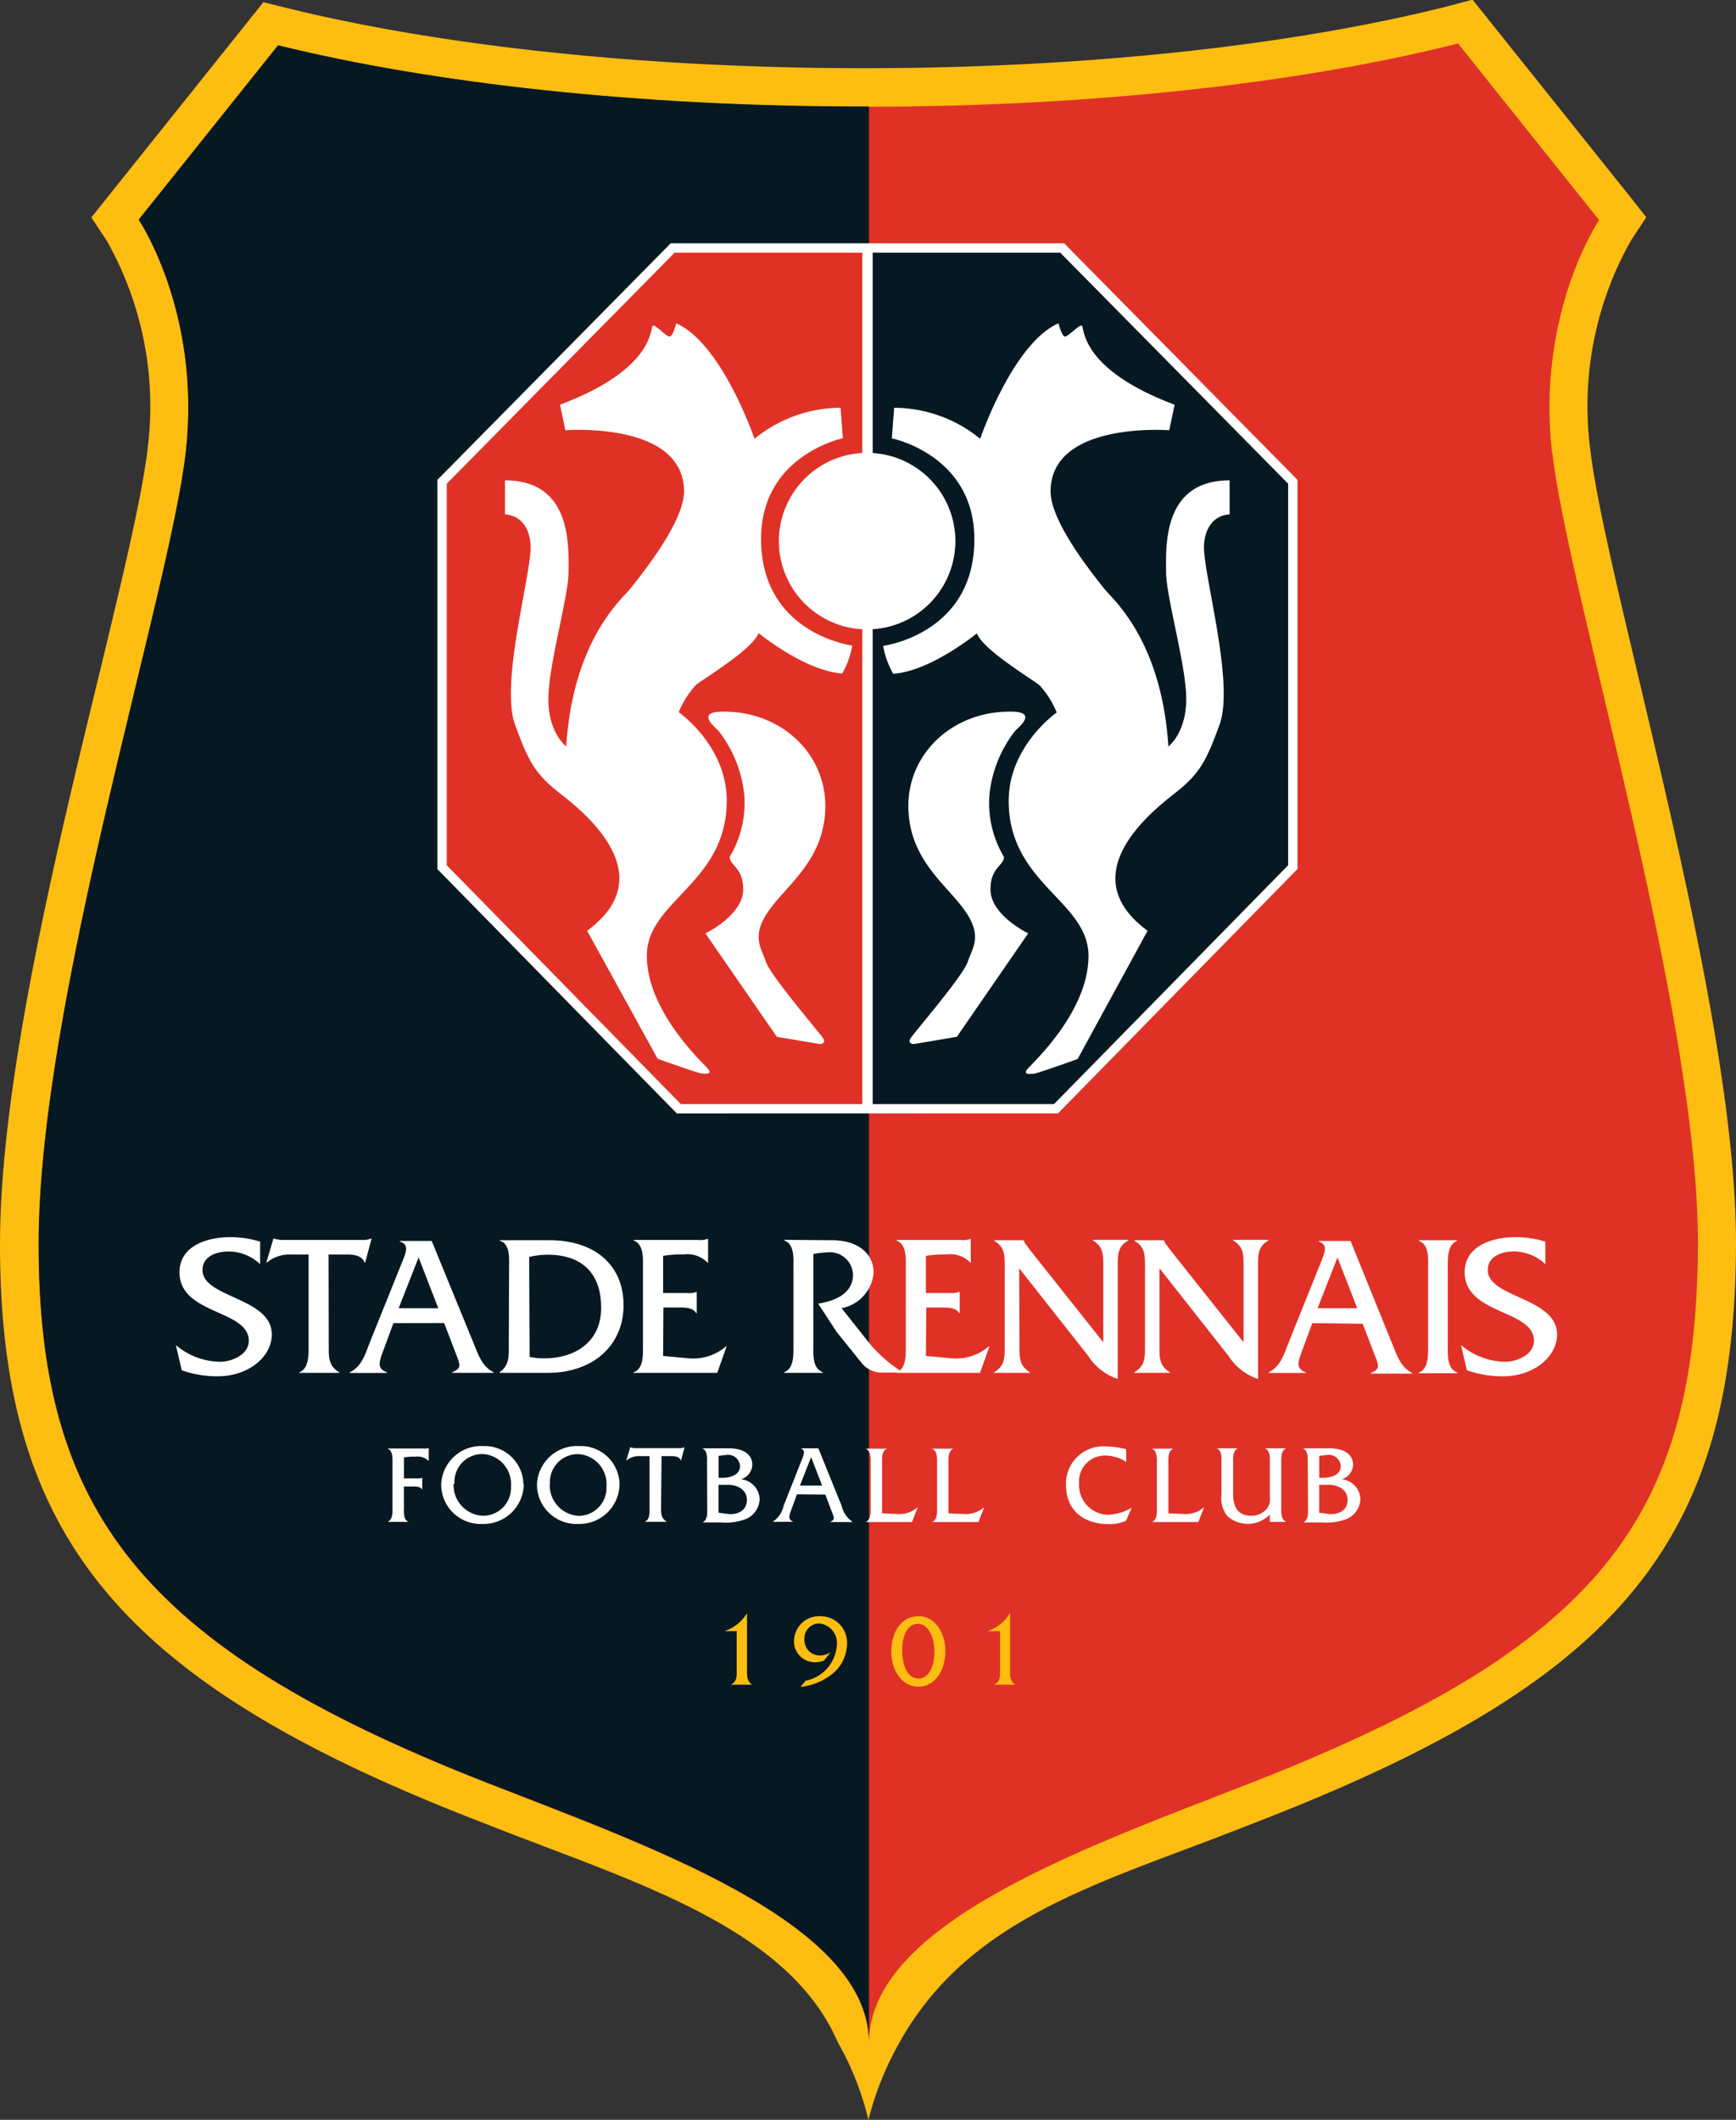 <svg xmlns="http://www.w3.org/2000/svg" xmlns:xlink="http://www.w3.org/1999/xlink" width="186.87" height="228.11" viewBox="0 0 186.87 228.11"><rect x="0" y="0" width="186.87" height="228.11" fill="#333333" stroke="none"/><defs><clipPath id="a" transform="translate(-425 -376.89)"><rect x="425" y="376.89" width="186.96" height="228.11" style="fill:none"/></clipPath></defs><title>Stade Rennais FC logo - Brandlogos.net</title><g style="clip-path:url(#a)"><path d="M580.94,377.54c-16.95,4.28-39.12,6.65-62.44,6.69H518c-23.07,0-45.12-2.3-62.09-6.47l-2.56-.63-18.52,23.16,1.67,2.52a36.2,36.2,0,0,1,4.4,22.29c-.58,5.11-2.75,14.13-5.28,24.59C430.87,469.24,425,493.58,425,510.78c0,31.31,12.79,46.9,50.68,61.75l3.9,1.52c14.62,5.66,30.41,10.59,35.6,22.6a31.61,31.61,0,0,1,3.3,8.36,33.43,33.43,0,0,1,3.36-8.36c7.34-13.14,21-16.93,35.6-22.59l3.9-1.52c38.09-14.93,50.37-29.88,50.53-61.53.09-16.54-5.75-41.17-10.44-61-2.52-10.63-4.7-19.82-5.27-24.94a36.2,36.2,0,0,1,4.4-22.29l1.65-2.51-1.86-2.36-16.84-21.06Z" transform="translate(-425 -376.89)" style="fill:#febd11"/><path d="M592.06,425.57c-1.69-15,5.07-25,5.07-25l-15.18-19c-16.63,4.2-38.92,6.78-63.44,6.81H518c-24.29,0-46.42-2.49-63.07-6.59l-15,18.76s6.76,10,5.07,25-15.84,59.22-15.84,85.21c0,28.54,10.8,43.3,48.06,57.91,17.4,6.82,41.08,15,41.32,27.87.24-12.88,23.93-21.06,41.32-27.87,37.26-14.61,47.76-28.37,47.91-57.72.13-25-14-70.39-15.68-85.41" transform="translate(-425 -376.89)" style="fill:#e03127"/><path d="M518.51,388.35H518c-24.29,0-46.42-2.49-63.07-6.59l-15,18.76s6.76,10,5.07,25-15.84,59.22-15.84,85.21c0,28.54,10.8,43.3,48.06,57.91,17.4,6.82,41.08,15,41.32,27.87V388.35Z" transform="translate(-425 -376.89)" style="fill:#061922"/><path d="M453,512.93a4.94,4.94,0,0,0-3.4-1.37c-1.24,0-2.8.48-2.8,2,0,3,7.46,2.93,7.46,6.94,0,2.32-2.43,4.49-5.82,4.49a11.27,11.27,0,0,1-3.88-.65l-.63-2.71a7.52,7.52,0,0,0,4.75,1.8c1.23,0,3.1-.74,3.1-2.26,0-3.38-7.46-2.78-7.46-7.38,0-2.73,2.8-3.77,5.45-3.77a10.89,10.89,0,0,1,3.23.48Z" transform="translate(-425 -376.89)" style="fill:#fff"/><path d="M460.39,521.8c0,1.24,0,2.08,1.13,2.76v.06h-4.3v-.06c1.08-.41,1-2,1-3v-9.67h-1.91a3.78,3.78,0,0,0-2.58.86h-.06l.76-2.58h.07a3.5,3.5,0,0,0,.82.15h8.64a2.4,2.4,0,0,0,1-.15H465l-.69,2.58h-.07c-.28-.76-1.15-.86-1.87-.86h-2Z" transform="translate(-425 -376.89)" style="fill:#fff"/><path d="M467.35,519.27l-1.13,3.06c-.46,1.22-.61,1.84.43,2.24v.06h-4v-.06c1.26-.63,1.63-1.84,2.1-3.08l3.62-9c.31-.78.72-1.69-.33-2v-.06h3.43L476,521.48c.5,1.24.89,2.45,2.13,3.08v.06h-4.45v-.06c1.06-.48.89-.72.3-2.24l-1.17-3.06Zm2.71-7.07-2.15,5.47h4.27Z" transform="translate(-425 -376.89)" style="fill:#fff"/><path d="M479.8,513.32c0-1,.15-2.58-1-2.91v-.06h5.32c4.94,0,8,2.69,8,7s-3.28,7.27-8.14,7.27h-5.21v-.06c1.08-.74,1-1.78,1-3.06Zm2.21,9.59a7.69,7.69,0,0,0,1.58.15c3.23,0,6.12-1.69,6.12-5.45s-2.12-5.7-5.75-5.7a8.68,8.68,0,0,0-2,.24Z" transform="translate(-425 -376.89)" style="fill:#fff"/><path d="M496.38,522.8l2.76.26a5.42,5.42,0,0,0,4-1.28h.07l-1,2.84h-9v-.06c1.11-.39,1-2,1-3v-8.18c0-1,.13-2.58-1-3v-.06h6.94a2.22,2.22,0,0,0,1-.11h.07v2.54h-.07a3,3,0,0,0-2.56-.87,12.47,12.47,0,0,0-2.21.15v4H499a2.17,2.17,0,0,0,1-.13H500v2.3h-.06c-.35-.63-1.26-.61-1.93-.61h-1.6Z" transform="translate(-425 -376.89)" style="fill:#fff"/><path d="M514.55,510.35c2.91,0,4.49,1.52,4.49,3.49a4.24,4.24,0,0,1-3.45,3.82l3.12,3.93a15.15,15.15,0,0,0,3.52,3h-2a2.85,2.85,0,0,1-2.52-1.08l-2.64-3.28-2-3.06c1.74-.26,3.75-1.06,3.75-3.1a2.49,2.49,0,0,0-2.8-2.41,11,11,0,0,0-1.47.17v9.72c0,1-.13,2.58,1,3v.07h-4.14v-.07c1.1-.39,1-2,1-3v-8.18c0-1,.15-2.58-1-3v-.06Z" transform="translate(-425 -376.89)" style="fill:#fff"/><path d="M524.67,522.8l2.76.26a5.42,5.42,0,0,0,4-1.28h.07l-1,2.84h-9v-.06c1.11-.39,1-2,1-3v-8.18c0-1,.13-2.58-1-3v-.06h6.94a2.24,2.24,0,0,0,1-.11h.06v2.54h-.06a3,3,0,0,0-2.56-.87,12.47,12.47,0,0,0-2.21.15v4h2.58a2.16,2.16,0,0,0,1-.13h.06v2.3h-.06c-.35-.63-1.26-.61-1.93-.61h-1.61Z" transform="translate(-425 -376.89)" style="fill:#fff"/><path d="M534.74,521.8c0,1.22,0,2.08,1.13,2.76v.06H532v-.06c1.15-.67,1.15-1.54,1.15-2.76v-8.65c0-1.22,0-2.08-1.13-2.74v-.06h3.17v0a1.4,1.4,0,0,0,.32.55l.31.43,7.94,10v-8.22c0-1.22,0-2.08-1.13-2.74v-.06h3.82v.06c-1.13.65-1.13,1.52-1.13,2.74v12.17a6,6,0,0,1-3.17-2.47l-7.44-9.44Z" transform="translate(-425 -376.89)" style="fill:#fff"/><path d="M549.81,521.8c0,1.22,0,2.08,1.13,2.76v.06H547.1v-.06c1.15-.67,1.15-1.54,1.15-2.76v-8.65c0-1.22,0-2.08-1.13-2.74v-.06h3.17v0a1.4,1.4,0,0,0,.32.55l.31.43,7.94,10v-8.22c0-1.22,0-2.08-1.13-2.74v-.06h3.82v.06c-1.13.65-1.13,1.52-1.13,2.74v12.17a6,6,0,0,1-3.17-2.47l-7.44-9.44Z" transform="translate(-425 -376.89)" style="fill:#fff"/><path d="M566.26,519.27l-1.13,3.06c-.46,1.22-.61,1.84.43,2.24v.06h-4v-.06c1.26-.63,1.62-1.84,2.1-3.08l3.62-9c.3-.78.71-1.69-.33-2v-.06h3.43l4.51,11.13c.5,1.24.89,2.45,2.12,3.08v.06h-4.45v-.06c1.07-.48.89-.72.3-2.24l-1.17-3.06Zm2.71-7.07-2.14,5.47h4.27Z" transform="translate(-425 -376.89)" style="fill:#fff"/><path d="M578.73,513.41c0-1,.15-2.58-1-3v-.06h4.12v.06c-1.09.41-1,2-1,3v8.18c0,1-.13,2.56,1,3v.07h-4.12v-.07c1.08-.39,1-2,1-3Z" transform="translate(-425 -376.89)" style="fill:#fff"/><path d="M591.35,512.93a4.94,4.94,0,0,0-3.4-1.37c-1.24,0-2.8.48-2.8,2,0,3,7.46,2.93,7.46,6.94,0,2.32-2.43,4.49-5.82,4.49a11.31,11.31,0,0,1-3.89-.65l-.63-2.71a7.52,7.52,0,0,0,4.75,1.8c1.23,0,3.1-.74,3.1-2.26,0-3.38-7.46-2.78-7.46-7.38,0-2.73,2.8-3.77,5.45-3.77a10.9,10.9,0,0,1,3.23.48Z" transform="translate(-425 -376.89)" style="fill:#fff"/><path d="M468.48,539c0,.55-.1,1.43.51,1.66v0H466.7v0c.62-.22.55-1.12.55-1.66v-4.57c0-.56.07-1.44-.55-1.67v0h3.88a1.26,1.26,0,0,0,.57-.06h0v1.41h0a1.73,1.73,0,0,0-1.43-.47,6.87,6.87,0,0,0-1.24.08v2.26h1.45a1.23,1.23,0,0,0,.52-.07h0v1.28h0c-.19-.36-.7-.34-1.08-.34h-.9Z" transform="translate(-425 -376.89)" style="fill:#fff"/><path d="M481.38,536.61a4.33,4.33,0,0,1-4.46,4.27,4.25,4.25,0,0,1-4.43-4.21A4.31,4.31,0,0,1,477,532.5a4.18,4.18,0,0,1,4.34,4.11m-7.51-.05A3.29,3.29,0,0,0,477,540a3,3,0,0,0,3-3.16,3.22,3.22,0,0,0-3-3.48,3,3,0,0,0-3.08,3.19" transform="translate(-425 -376.89)" style="fill:#fff"/><path d="M491.69,536.61a4.33,4.33,0,0,1-4.46,4.27,4.25,4.25,0,0,1-4.43-4.21,4.31,4.31,0,0,1,4.55-4.17,4.18,4.18,0,0,1,4.34,4.11m-7.51-.05a3.29,3.29,0,0,0,3.1,3.45,3,3,0,0,0,3-3.16,3.22,3.22,0,0,0-3-3.48,3,3,0,0,0-3.08,3.19" transform="translate(-425 -376.89)" style="fill:#fff"/><path d="M496.16,539.11c0,.69,0,1.16.63,1.54v0h-2.4v0c.61-.23.53-1.12.53-1.66v-5.41h-1.07a2.11,2.11,0,0,0-1.44.49h0l.43-1.44h0a1.94,1.94,0,0,0,.46.09h4.83a1.36,1.36,0,0,0,.56-.09h0l-.39,1.44h0c-.16-.43-.64-.49-1-.49h-1.09Z" transform="translate(-425 -376.89)" style="fill:#fff"/><path d="M501.11,534.4c0-.55.09-1.43-.53-1.66v0h2.87c1.6,0,2.53.68,2.53,1.76a1.69,1.69,0,0,1-1.21,1.57,2.23,2.23,0,0,1,2,2.15,2.44,2.44,0,0,1-1.45,2.12,6.15,6.15,0,0,1-2.72.38h-2v0c.61-.23.53-1.12.53-1.67Zm2.29,5.41c1,.09,2-.36,2-1.52s-1.14-1.68-2.21-1.62l-.85,0v3Zm-.66-3.89c.79,0,1.92-.27,1.92-1.26a1.28,1.28,0,0,0-1.5-1.2l-.81.09v2.37Z" transform="translate(-425 -376.89)" style="fill:#fff"/><path d="M510.79,537.69l-.63,1.71c-.25.68-.34,1,.24,1.25v0h-2.23v0a2.72,2.72,0,0,0,1.18-1.72l2-5.06c.17-.44.4-.95-.18-1.13v0h1.92l2.52,6.22a2.84,2.84,0,0,0,1.19,1.72v0h-2.48v0c.59-.27.5-.4.17-1.25l-.65-1.71Zm1.52-4-1.2,3.06h2.39Z" transform="translate(-425 -376.89)" style="fill:#fff"/><path d="M521.65,539.81a3,3,0,0,0,2.15-.74h0l-.63,1.61h-5v0c.62-.22.55-1.12.55-1.66v-4.57c0-.56.07-1.44-.55-1.67v0h2.31v0c-.62.23-.53,1.13-.53,1.67v5.29Z" transform="translate(-425 -376.89)" style="fill:#fff"/><path d="M528.8,539.81a3,3,0,0,0,2.15-.74h0l-.63,1.61h-5v0c.62-.22.55-1.12.55-1.66v-4.57c0-.56.07-1.44-.55-1.67v0h2.32v0c-.62.23-.54,1.13-.54,1.67v5.29Z" transform="translate(-425 -376.89)" style="fill:#fff"/><path d="M546.24,534.21a4.21,4.21,0,0,0-2.24-.69,2.78,2.78,0,0,0-2.84,3,3.18,3.18,0,0,0,3.08,3.37,5.38,5.38,0,0,0,2.59-.76h0l-.62,1.41a4.35,4.35,0,0,1-1.83.36c-2.86,0-4.63-1.6-4.63-4.19a4,4,0,0,1,4.26-4.17,9.7,9.7,0,0,1,2.21.3Z" transform="translate(-425 -376.89)" style="fill:#fff"/><path d="M552.47,539.81a3,3,0,0,0,2.15-.74h0l-.63,1.61h-5v0c.62-.22.54-1.12.54-1.66v-4.57c0-.56.08-1.44-.54-1.67v0h2.31v0c-.61.23-.53,1.13-.53,1.67v5.29Z" transform="translate(-425 -376.89)" style="fill:#fff"/><path d="M561.68,539.88a3.31,3.31,0,0,1-4.57.15,3.18,3.18,0,0,1-.62-2.39V534.4c0-.55.08-1.43-.53-1.66v0h2.31v0c-.61.23-.53,1.12-.53,1.66v3.24c0,1.61.68,2.36,1.93,2.36a2.15,2.15,0,0,0,1.77-.85,1.6,1.6,0,0,0,.25-1.1V534.4c0-.55.08-1.43-.53-1.66v0h2.31v0c-.62.23-.55,1.12-.55,1.67V539c0,.55-.07,1.43.55,1.66v0h-1.78Z" transform="translate(-425 -376.89)" style="fill:#fff"/><path d="M565.77,534.4c0-.55.08-1.43-.53-1.66v0h2.87c1.6,0,2.54.68,2.54,1.76a1.69,1.69,0,0,1-1.21,1.57,2.23,2.23,0,0,1,2,2.15,2.44,2.44,0,0,1-1.46,2.12,6.12,6.12,0,0,1-2.71.38h-2v0c.61-.23.53-1.12.53-1.67Zm2.29,5.41c1,.09,2-.36,2-1.52s-1.14-1.68-2.21-1.62l-.85,0v3Zm-.66-3.89c.79,0,1.92-.27,1.92-1.26a1.28,1.28,0,0,0-1.5-1.2l-.81.09v2.37Z" transform="translate(-425 -376.89)" style="fill:#fff"/><path d="M503.06,552.39a4.44,4.44,0,0,0,2.35-1.92h0v6.19c0,.63,0,1.13.55,1.52v0h-2.31v0c.68-.33.65-.85.65-1.52v-4.24h-1.27Z" transform="translate(-425 -376.89)" style="fill:#febd11"/><path d="M511.72,557.75a4.17,4.17,0,0,0,3.36-3.81,2.11,2.11,0,0,0-1.89-2.35,1.59,1.59,0,0,0-1.6,1.66,1.67,1.67,0,0,0,1.67,1.79,2.29,2.29,0,0,0,1.16-.35l-.75.91a2.41,2.41,0,0,1-.89.16,2.24,2.24,0,0,1-2.31-2.28,2.7,2.7,0,0,1,2.85-2.67,2.85,2.85,0,0,1,2.86,3,4.28,4.28,0,0,1-1.65,3.26,6.66,6.66,0,0,1-3.37,1.35Z" transform="translate(-425 -376.89)" style="fill:#febd11"/><path d="M520.94,554.62c0-2,1-3.81,2.93-3.81s2.9,2,2.9,3.75-.88,3.83-2.94,3.83c-1.72,0-2.89-1.74-2.89-3.76m1.17-.11c0,1.11.36,3,1.78,3,1.09,0,1.7-1.34,1.7-2.89s-.66-3-1.77-3c-1.39,0-1.71,1.78-1.71,2.84" transform="translate(-425 -376.89)" style="fill:#febd11"/><path d="M531.38,552.39a4.44,4.44,0,0,0,2.35-1.92h0v6.19c0,.63,0,1.13.55,1.52v0H532v0c.68-.33.65-.85.65-1.52v-4.24h-1.27Z" transform="translate(-425 -376.89)" style="fill:#febd11"/><polygon points="113.46 118.81 138.66 93.11 138.66 52.05 114.13 27.19 72.63 27.19 48.09 52.05 48.09 93.11 73.29 118.81 113.46 118.81" style="fill:#fff"/><path d="M497.86,496.71l-25.78-26.3V428.53l25.12-25.46h42.35l25.12,25.46V470.4l-25.49,26-.3.3Zm40.6-1v0ZM474.1,429.36v40.22l24.61,25.1H538l24.61-25.1V429.36L538.7,405.09H498Z" transform="translate(-425 -376.89)" style="fill:#fff"/><polygon points="92.82 27.19 72.62 27.19 48.09 52.05 48.09 93.11 73.29 118.81 92.82 118.81 92.82 27.19" style="fill:#e03127"/><polygon points="93.94 27.19 114.13 27.19 138.66 52.05 138.66 93.11 113.46 118.81 93.94 118.81 93.94 27.19" style="fill:#061922"/><path d="M518.34,444.62a9.5,9.5,0,1,0-9.5-9.5,9.5,9.5,0,0,0,9.5,9.5" transform="translate(-425 -376.89)" style="fill:#fff"/><path d="M521,424.07l.25-3.3a14.7,14.7,0,0,1,9.26,3.34s3.5-10.26,8.43-12.43c0,0,.33,1.33.66,1.42s1.5-1.25,1.84-1.17-.42,4.59,10,8.51l-.58,2.75s-12.77-1-12.77,6.59c0,3.42,4.92,9.35,5.75,10.43s6.18,5.42,6.93,17c0,0,1.92-1.42,1.92-5.09s-2.17-11-2.17-13.69-.42-9.85,6.84-9.85v3.67s-2.46-.07-2.75,3.17c-.25,2.75,3.34,14.85,1.67,19.44-1.37,3.77-2.09,5.26-4.75,7.34s-11.18,8.84-3,14.85L541,490.85s-4.42,1.59-4.75,1.59-1.25.17-.59-.58,6.51-6.17,6.51-12.1-8.59-7.76-8.59-16.69c0-5.92,5.17-9.51,5.17-9.51a10,10,0,0,0-1.84-2.92c-.92-.75-6-3.75-6.76-5.59,0,0-5,4.09-9,4.34a9.07,9.07,0,0,1-1.08-3s10-1.28,9.81-11.75c-.16-8.78-8.81-10.56-8.81-10.56" transform="translate(-425 -376.89)" style="fill:#fff"/><path d="M515.73,424.07l-.25-3.3a14.69,14.69,0,0,0-9.26,3.34s-3.5-10.26-8.43-12.43c0,0-.33,1.33-.67,1.42s-1.5-1.25-1.84-1.17.42,4.59-10,8.51l.58,2.75s12.77-1,12.77,6.59c0,3.42-4.92,9.35-5.76,10.43s-6.17,5.42-6.92,17c0,0-1.92-1.42-1.92-5.09s2.17-11,2.17-13.69.42-9.85-6.84-9.85v3.67s2.46-.07,2.75,3.17c.25,2.75-3.34,14.85-1.67,19.44,1.37,3.77,2.09,5.26,4.76,7.34s11.18,8.84,3,14.85l7.59,13.77s4.42,1.59,4.76,1.59,1.25.17.59-.58-6.51-6.17-6.51-12.1,8.6-7.76,8.6-16.69c0-5.92-5.17-9.51-5.17-9.51a9.94,9.94,0,0,1,1.84-2.92c.92-.75,6-3.75,6.76-5.59,0,0,5,4.09,9,4.34a9.07,9.07,0,0,0,1.08-3s-10-1.28-9.81-11.75c.16-8.78,8.81-10.56,8.81-10.56" transform="translate(-425 -376.89)" style="fill:#fff"/><path d="M500.94,477.34l7.68,11.12,4.62.78s.78,0,.33-.67-5.62-6.67-6.12-8.18-1.67-2.78.39-5.62,6-5.51,6-11.18-4.84-10.25-11.18-10.12c-2.84.06-.55,1.77-.28,2.11a13.43,13.43,0,0,1,2.73,6.79,11.34,11.34,0,0,1-1.56,6.73c0,.95,1.45,1.11,1.45,3.5,0,2.78-4.06,4.73-4.06,4.73" transform="translate(-425 -376.89)" style="fill:#fff"/><path d="M535.67,477.34,528,488.46l-4.62.78s-.78,0-.33-.67,5.62-6.67,6.12-8.18,1.67-2.78-.39-5.62-6-5.51-6-11.18,4.84-10.25,11.18-10.12c2.84.06.55,1.77.28,2.11a13.37,13.37,0,0,0-2.73,6.79,11.31,11.31,0,0,0,1.56,6.73c0,.95-1.45,1.11-1.45,3.5,0,2.78,4.06,4.73,4.06,4.73" transform="translate(-425 -376.89)" style="fill:#fff"/></g></svg>